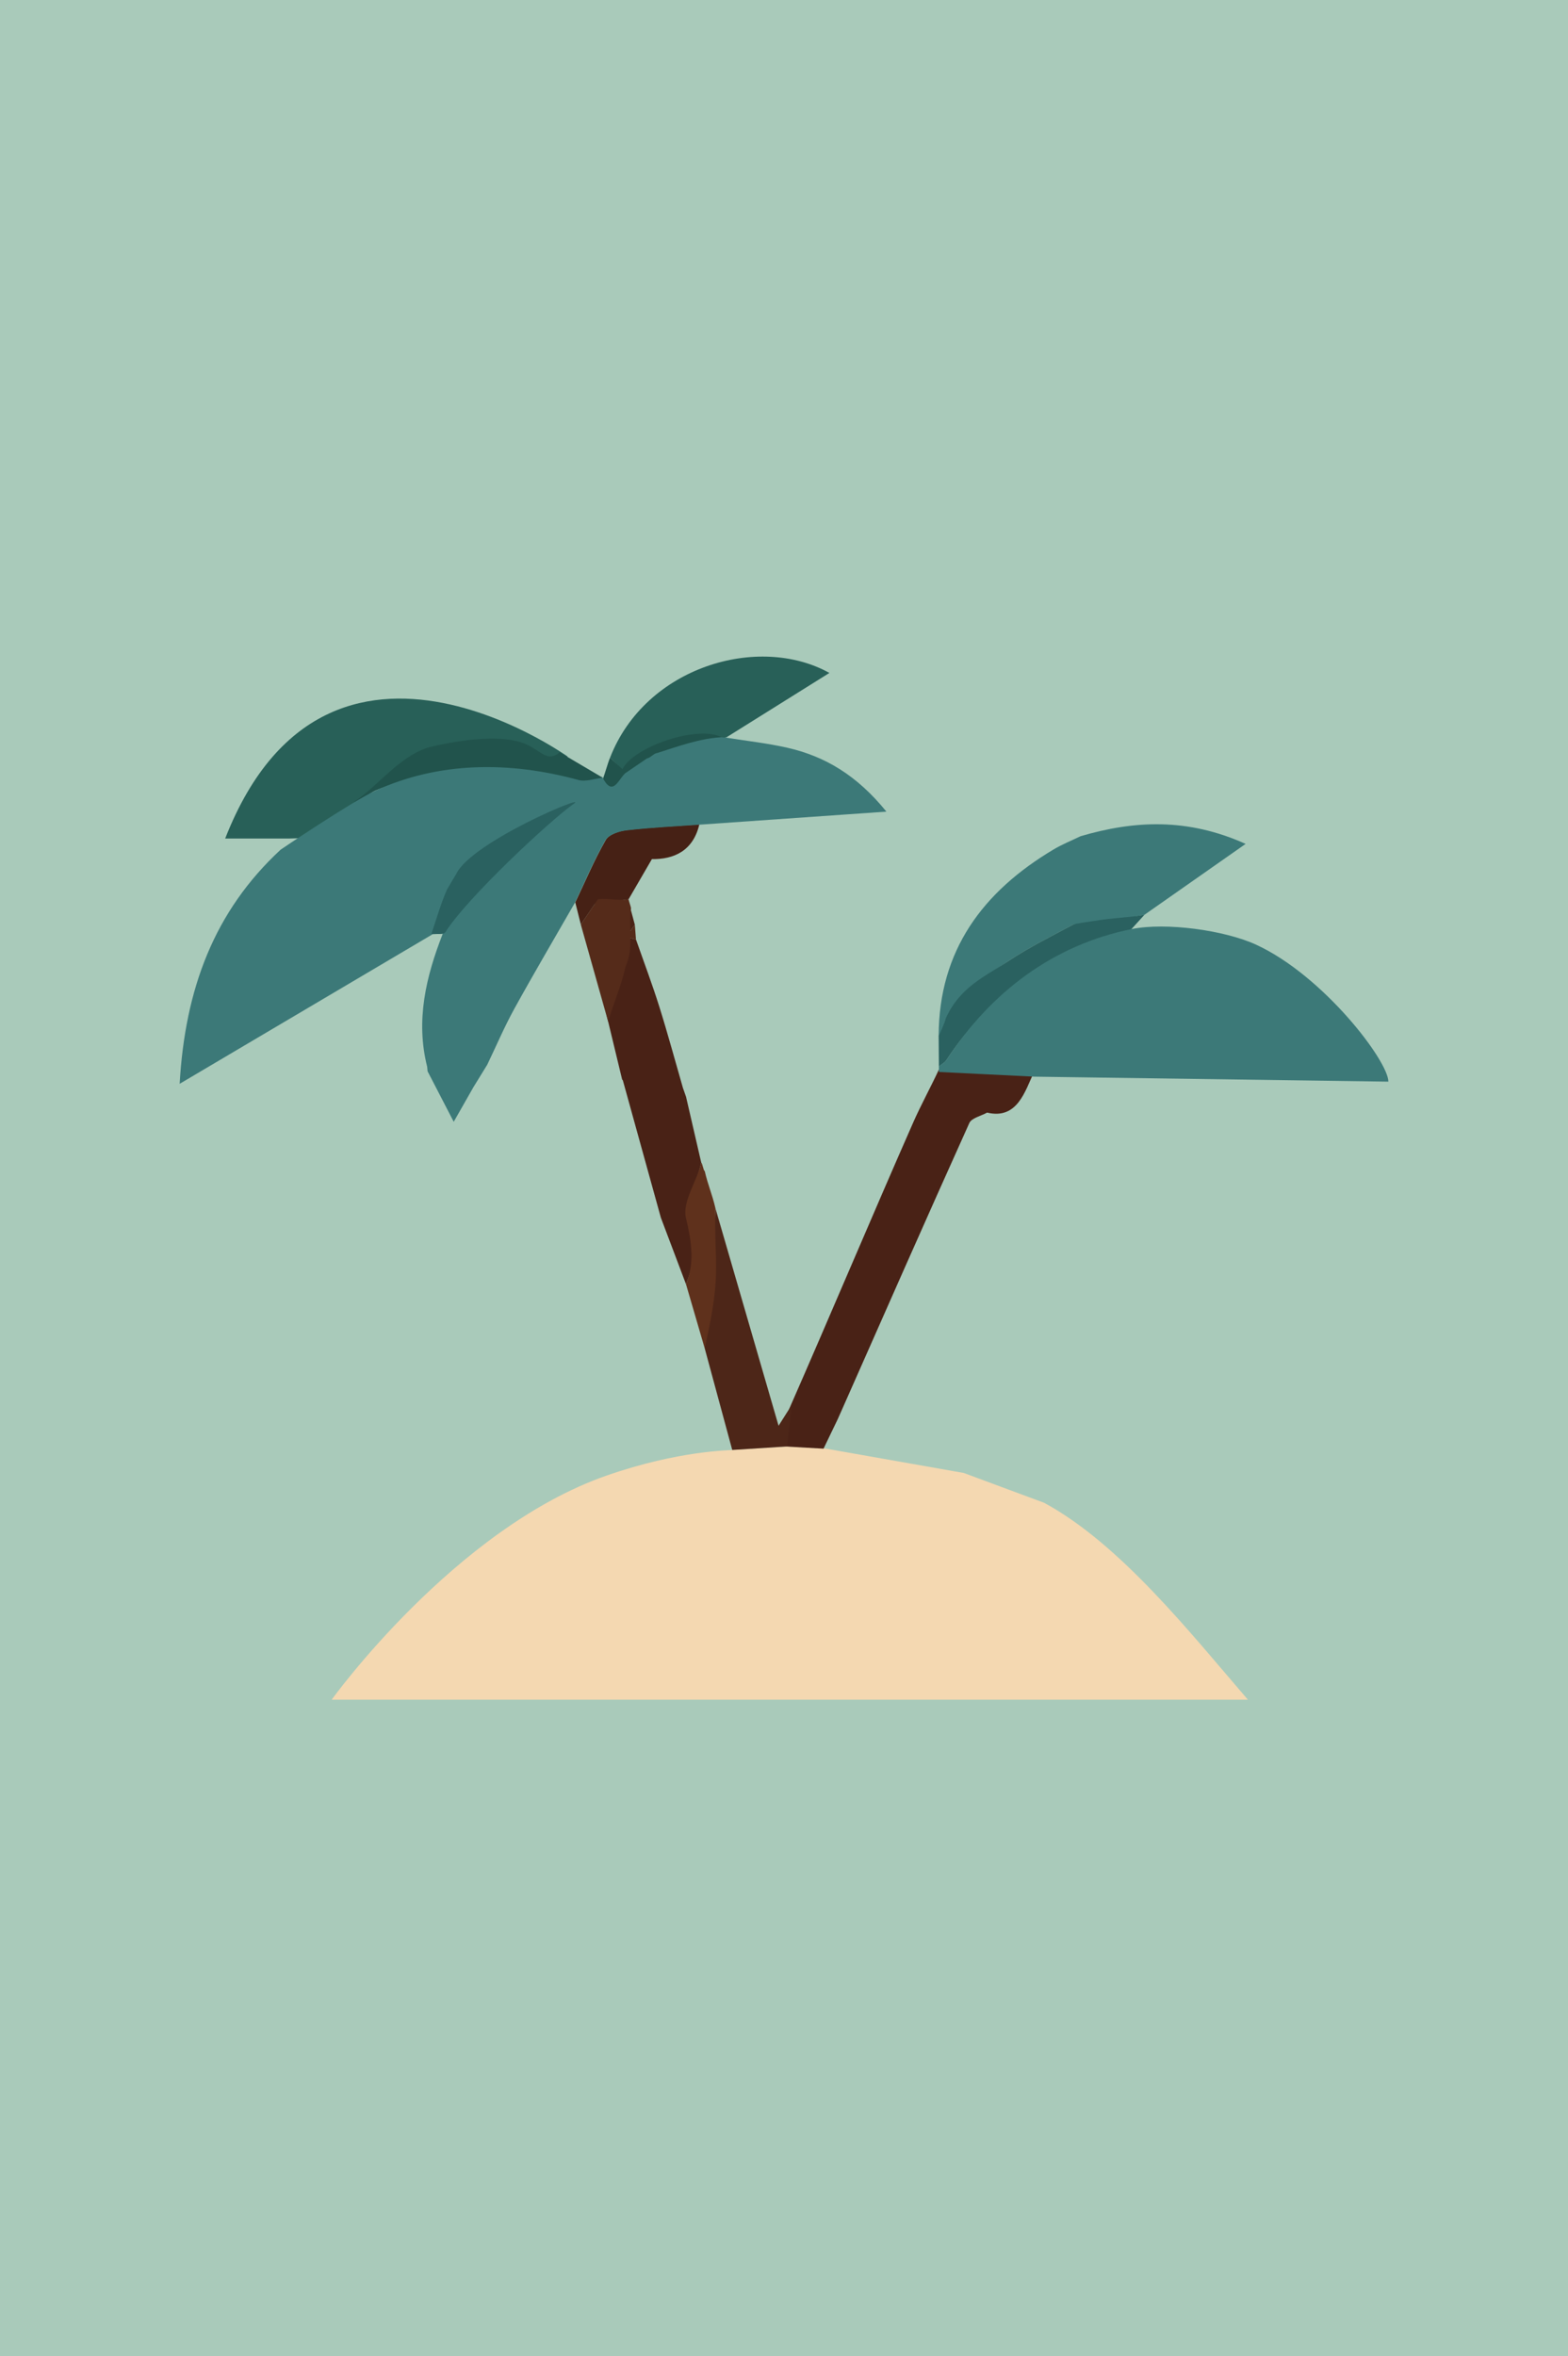 <?xml version="1.0" encoding="utf-8"?>
<!-- Generator: Adobe Illustrator 16.0.0, SVG Export Plug-In . SVG Version: 6.00 Build 0)  -->
<!DOCTYPE svg PUBLIC "-//W3C//DTD SVG 1.1//EN" "http://www.w3.org/Graphics/SVG/1.1/DTD/svg11.dtd">
<svg version="1.1" id="Layer_1" xmlns="http://www.w3.org/2000/svg" xmlns:xlink="http://www.w3.org/1999/xlink" x="0px" y="0px"
	  viewBox="0 0 195 293" enable-background="new 0 0 195 293" xml:space="preserve">
<rect fill="#A9CABA" width="195" height="293"/>
<g id="AAV0Ev_1_">
	<g>
		<path fill-rule="evenodd" clip-rule="evenodd" fill="#F4D8B1" d="M155.188,211.352c-7.101-8.229-15.864-19.361-25.343-24.482
			c-3.33-1.235-6.66-2.473-9.989-3.707c-5.713-1.007-11.425-2.017-17.137-3.023c-1.609-0.091-3.217-0.182-4.826-0.273
			c-1.264,0.081-2.528,0.161-3.793,0.241c-1.013,0.065-2.024,0.13-3.035,0.194c-0.26,0.065-6.569,0.029-15.615,3.18
			c-18.902,6.583-34.198,27.871-34.198,27.871H155.188z"/>
		<path fill-rule="evenodd" clip-rule="evenodd" fill="#286058" d="M37.735,104.218c-0.604,0.018-1.206,0.035-1.809,0.053
			c-2.563,0-5.128,0-7.923,0c13.396-34.214,47.055-6.83,42.595-10.192c-1.535,1.267-2.964,1.336-4.848,0.354
			c-2.067-1.08-4.281-2.643-6.914-0.845c-0.584,0.399-1.778-0.133-2.696-0.172c-0.689-0.031-1.532-0.206-2.049,0.108
			c-2.998,1.821-5.92,3.769-8.868,5.674c0,0-0.257,0.054-0.26,0.054c-0.491,0.41-0.98,0.821-1.47,1.233L37.735,104.218z"/>
		<path fill-rule="evenodd" clip-rule="evenodd" fill="#492216" d="M85.315,159.698c-1.043-2.761-2.085-5.521-3.128-8.279
			c-1.575-5.696-3.152-11.393-4.73-17.085c-0.004,0.002-0.087-0.095-0.087-0.095c-0.642-2.655-1.281-5.31-1.921-7.966
			c0.572-2.048,1.27-4.072,1.686-6.15c0.503-2.522,0.771-5.089,1.14-7.637c0.225,0.836,0.449,1.671,0.675,2.506
			c-0.362,0.501-0.725,1.003-1.087,1.504c0.409,0.109,0.819,0.221,1.23,0.33c0.972,2.779,2.014,5.535,2.896,8.342
			c1.051,3.344,1.965,6.732,2.937,10.1c0.132,0.373,0.262,0.747,0.393,1.122c0.628,2.724,1.257,5.447,1.887,8.171
			c-0.505,2.344-1.819,4.88-1.318,6.984C86.588,154.507,86.397,157.041,85.315,159.698z"/>
		<path fill-rule="evenodd" clip-rule="evenodd" fill="#286058" d="M90.352,91.681c-0.224-0.014-1.172,0.544-1.395,0.53
			c-3.399-1.665-6.184-0.414-7.456,2.733c-0.327,0.005-0.653-0.078-0.981-0.072c-0.919,0.625-1.836,0.63-2.75,1.256v-0.001
			c-0.633-0.639-1.268-1.276-1.9-1.915c4.419-11.351,18.502-15.413,27.276-10.532C98.844,86.37,94.6,89.026,90.352,91.681z"/>
		<path fill-rule="evenodd" clip-rule="evenodd" fill="#462115" d="M71.542,112.208c1.242-2.605,2.362-5.279,3.797-7.771
			c0.403-0.697,1.697-1.117,2.635-1.225c2.987-0.345,5.996-0.485,8.999-0.703c-0.789,3.349-3.218,4.357-5.903,4.323
			c-1.069,1.842-1.983,3.418-2.899,4.994c-1.497,0.203-2.997,0.407-4.191,0.569c-0.665,0.981-1.206,1.779-1.746,2.575
			C72.004,114.049,71.772,113.129,71.542,112.208z"/>
		<path fill-rule="evenodd" clip-rule="evenodd" fill="#21534C" d="M53.1,92.998c-3.597,1.215-6.18,4.845-9.128,6.75
			c0.817-0.114,1.96-1.143,2.702-1.442c8.294-3.35,16.95-3.207,25.559-0.842c0.88,0.241,2.193-0.216,2.682-0.783
			c-1.77-1.042-3.54-2.085-5.309-3.127c-1.534,1.268-2.242-0.139-4.172-1C61.362,90.735,53.1,92.998,53.1,92.998z"/>
		<path fill-rule="evenodd" clip-rule="evenodd" fill="#552B1A" d="M72.232,114.971c0.54-0.796,1.455-2.164,2.121-3.145
			c1.194-0.163,2.319,0.203,3.816,0c0.036,0.221,0.274,0.884,0.309,1.104c-0.369,2.548,0.43,4.749-0.709,7.337
			c-0.416,2.079-1.561,4.735-2.133,6.783C74.563,123.283,73.306,118.738,72.232,114.971z"/>
		<path fill-rule="evenodd" clip-rule="evenodd" fill="#21534C" d="M75.869,94.213c0.633,0.639,1.771,1.604,2.405,2.243
			c-0.865,0.833-2.059,3.238-3.372,0.575C75.226,96.27,75.548,94.974,75.869,94.213z"/>
		<path fill-rule="evenodd" clip-rule="evenodd" fill="#552B1A" d="M79.093,116.826c-0.411-0.109-0.821-0.221-1.23-0.33
			c0.362-0.501,0.725-1.003,1.087-1.504C78.997,115.604,79.046,116.216,79.093,116.826z"/>
		<path fill-rule="evenodd" clip-rule="evenodd" fill="#492216" d="M98.14,175.214c4.938-11.243,10.495-24.438,15.447-35.676
			c0.923-2.095,2.216-4.462,3.176-6.54c3.936,0.197,7.896,0.11,11.83,0.306c-1.118,2.372-2.063,5.948-5.835,5.048
			c-0.758,0.425-1.926,0.665-2.214,1.303c-5.361,11.896-10.62,23.836-15.896,35.769c-0.167,0.374-0.331,0.746-0.5,1.12
			c-0.577,1.198-1.156,2.396-1.732,3.596c-1.609-0.091-3.218-0.182-4.826-0.273"/>
		<path fill-rule="evenodd" clip-rule="evenodd" fill="#4D2618" d="M98.454,174.718c-0.188,1.716-0.375,3.432-0.562,5.147
			c-2.276,0.146-4.552,0.291-6.828,0.436c-1.143-4.211-2.283-8.424-3.424-12.636c0.274-2.763,0.599-5.521,0.811-8.287
			c0.23-3.032,0.357-6.072,0.528-9.108c2.58,8.891,5.161,17.78,7.845,27.022C97.491,176.236,97.974,175.477,98.454,174.718z"/>
		<path fill-rule="evenodd" clip-rule="evenodd" fill="#3C7978" d="M116.733,128.821c0.033-10.648,5.5-17.957,14.298-23.195
			c1.066-0.635,2.234-1.102,3.359-1.646c6.676-1.958,13.279-2.297,20.518,0.958c-4.485,3.144-8.533,5.98-12.582,8.816
			c-2.509,0.452-5.017,0.92-7.532,1.336c-0.456,0.075-1.054-0.27-1.405-0.081c-2.703,1.444-5.46,2.824-8.009,4.513
			c-2.938,1.947-5.912,3.953-6.537,7.943C118.756,128.013,117.465,128.373,116.733,128.821z"/>
		<path fill-rule="evenodd" clip-rule="evenodd" fill="#2A6160" d="M116.733,128.821c0,0,0.789-1.625,0.877-2.173
			c1.789-3.937,4.831-5.179,7.77-7.126c2.549-1.689,5.306-3.069,8.009-4.513c0.352-0.188,1.979-0.378,2.433-0.453
			c2.919-0.482,4.396-0.421,6.505-0.802c-0.566,0.624-1.133,1.247-1.699,1.87c-9.487,2.79-17.423,7.768-22.927,16.198
			c-0.217,0.33-0.625,0.535-0.939,0.798C116.75,131.354,116.742,130.086,116.733,128.821z"/>
		<path fill-rule="evenodd" clip-rule="evenodd" fill="#21534C" d="M77.24,96.764c-0.652-3.114,9.042-6.79,12.441-5.125
			C86.955,92.504,79.968,95.898,77.24,96.764z"/>
		<path fill-rule="evenodd" clip-rule="evenodd" fill="#21534C" d="M77.77,96.129c0.914-0.625,1.831-1.25,2.75-1.876
			C79.604,94.877,78.687,95.502,77.77,96.129z"/>
		<path fill-rule="evenodd" clip-rule="evenodd" fill="#5F311C" d="M88.979,150.27c-0.171,3.036,0.229,6.396,0,9.429
			c-0.212,2.767-0.743,5.243-1.339,7.967c-0.775-2.654-1.55-5.312-2.325-7.967c1.082-2.657,0.702-5.249,0-8.209
			c-0.501-2.105,1.384-4.584,1.889-6.928c0.164,0.103,0.259,0.984,0.437,1.061C88.062,147.435,88.558,148.456,88.979,150.27z"/>
		<path fill-rule="evenodd" clip-rule="evenodd" fill="#4D2618" d="M99.068,173.269c-0.212,0.505-0.427,1.009-0.639,1.512
			C98.642,174.277,98.856,173.773,99.068,173.269z"/>
		<polygon fill-rule="evenodd" clip-rule="evenodd" fill="#3C7978" points="57.619,108.669 57.762,108.858 57.579,108.713 		"/>
		<path fill-rule="evenodd" clip-rule="evenodd" fill="#3C7978" d="M53.804,116.171c-10.3,6.088-20.598,12.177-31.463,18.6
			c0.674-11.763,4.276-21.447,12.569-29.124c0,0,8.816-5.956,11.722-7.298c7.885-3.645,16.716-3.717,25.324-1.353
			c0.881,0.242,1.94-0.166,2.916-0.271c0,0-0.01-0.186-0.012-0.185c1.313,2.663,2.002,0.465,2.867-0.368v0.001
			c0.917-0.626,1.834-1.251,2.751-1.877c0.327-0.005,0.886-0.642,1.212-0.646c2.729-0.866,5.282-1.805,7.949-1.967
			c0.223,0.014,0.446,0.028,0.67,0.042c2.538,0.41,5.104,0.687,7.605,1.256c4.704,1.071,8.665,3.436,12.321,7.944
			c-8.154,0.57-15.731,1.1-23.307,1.628c-3.002,0.218-6.011,0.357-8.998,0.702c-0.938,0.109-2.231,0.529-2.635,1.226
			c-1.435,2.492-2.555,5.165-3.797,7.77c-2.513,4.384-5.081,8.737-7.52,13.161c-1.247,2.261-2.263,4.652-3.383,6.984
			c-0.57,0.927-1.141,1.854-1.712,2.78c-0.708,1.244-1.417,2.487-2.457,4.318c-1.251-2.414-2.252-4.349-3.252-6.283
			c-0.013-0.187-0.029-0.371-0.05-0.555c-1.453-5.764-0.153-11.204,1.94-16.549"/>
		<path fill-rule="evenodd" clip-rule="evenodd" fill="#2A6160" d="M55.583,110.624c-0.776,1.776-1.305,3.661-1.933,5.502
			c0.422-0.021,1.522,0.142,1.747-0.217c2.652-4.238,13.087-13.957,15.95-15.951c2.045-1.425-12.654,4.689-14.608,8.71
			L55.583,110.624z"/>
		<path fill-rule="evenodd" clip-rule="evenodd" fill="#3C7978" d="M140.75,115.527c-9.743,1.966-17.513,7.807-23.046,16.282
			c-0.217,0.332-0.627,0.538-0.943,0.803c0,0.229,0.004,0.459,0.006,0.688c3.955,0.194,7.907,0.389,11.864,0.583l44.028,0.619
			c0-2.555-8.055-13.148-16.409-17.013C152.293,115.659,144.981,114.673,140.75,115.527z"/>
	</g>
</g>
</svg>
